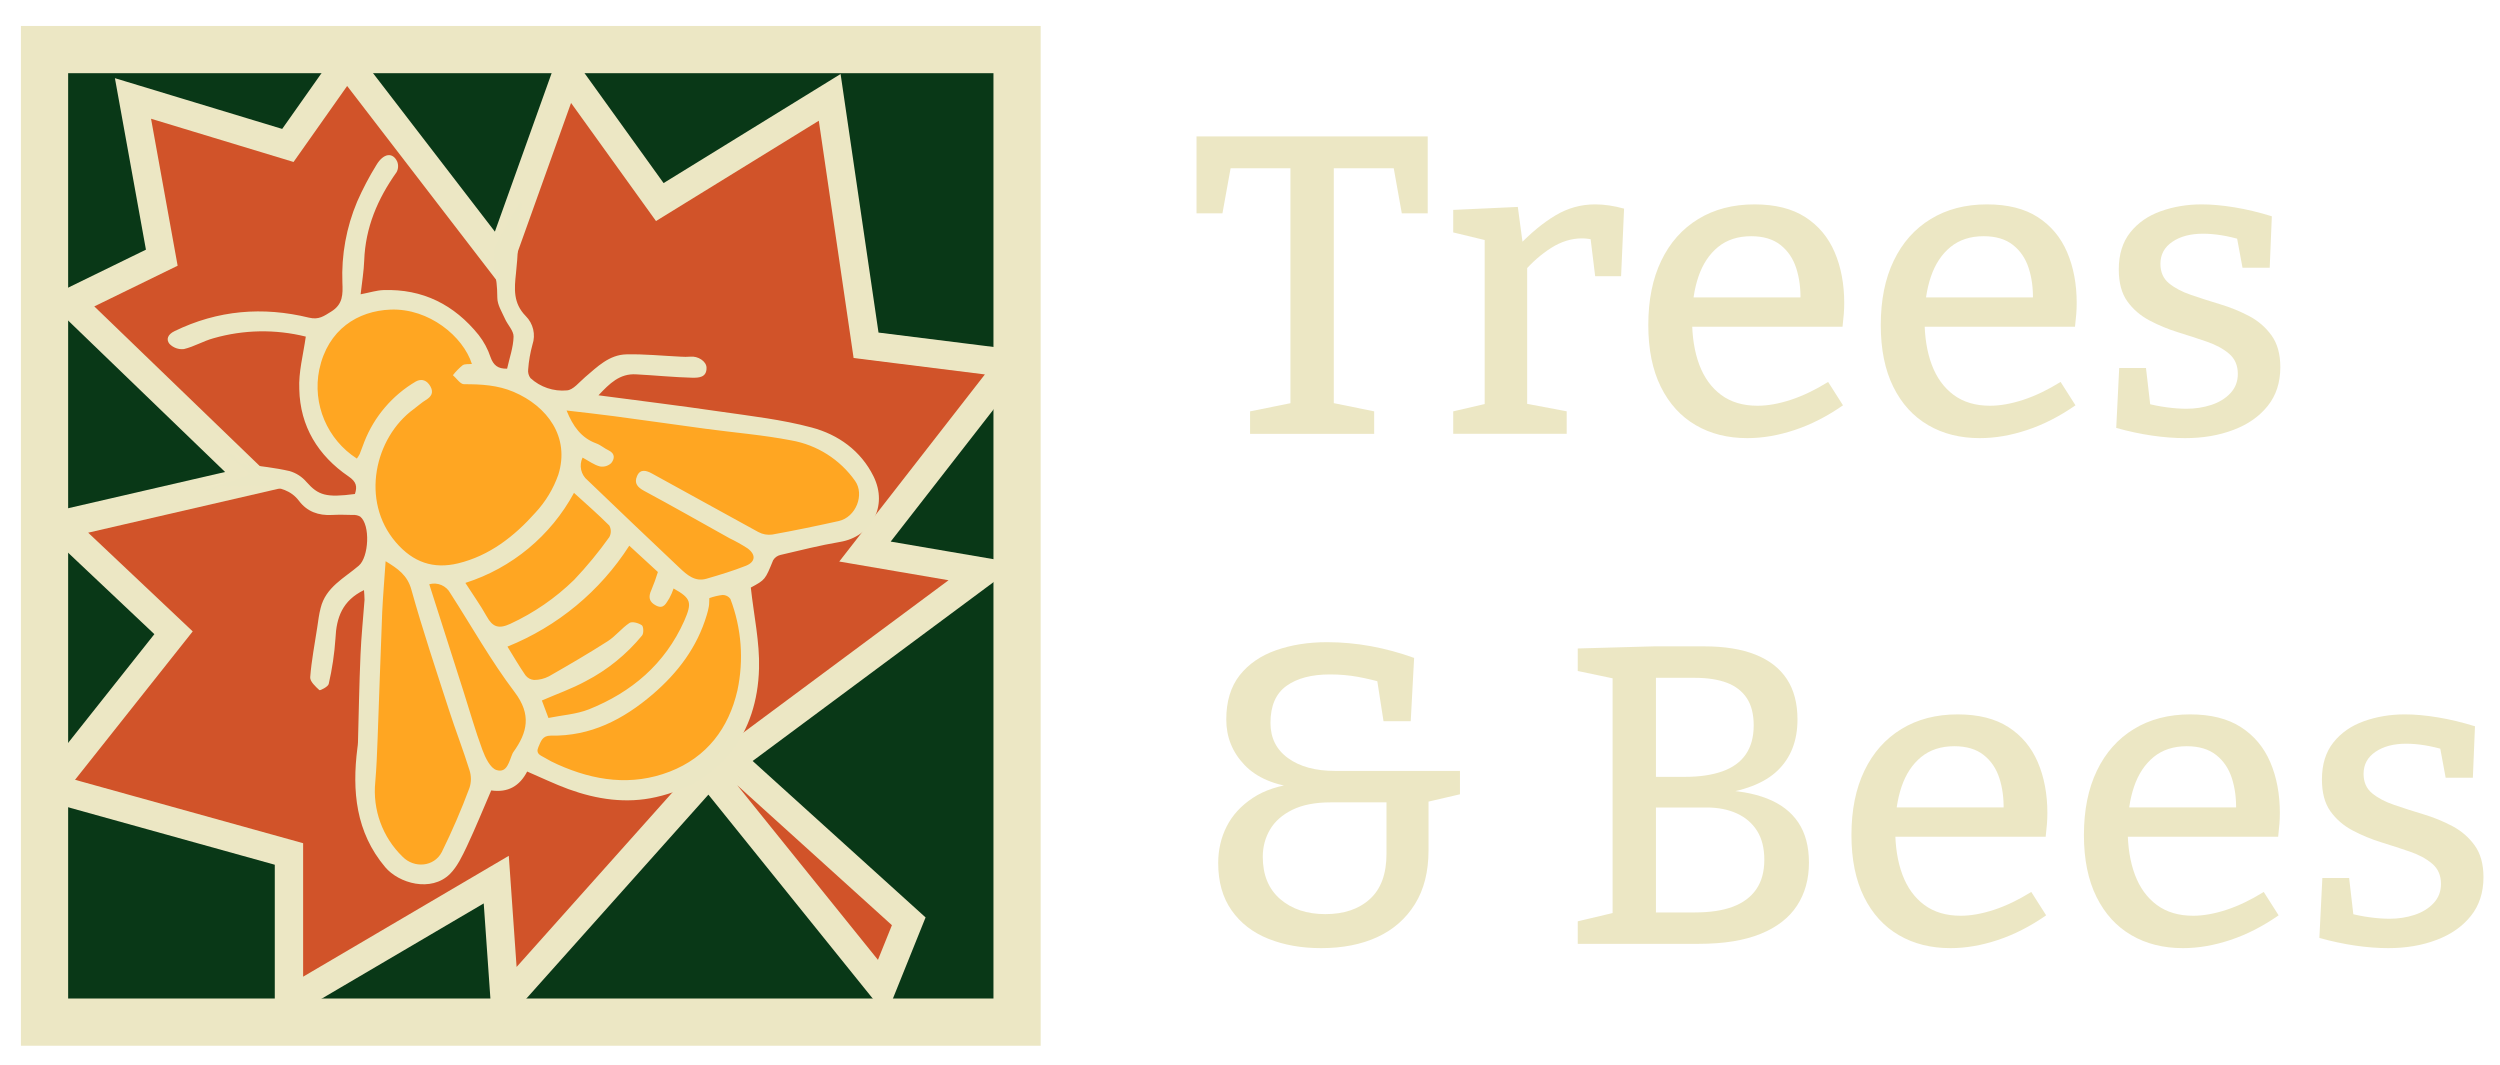 <?xml version="1.0" encoding="utf-8"?>
<!-- Generator: Adobe Illustrator 25.4.1, SVG Export Plug-In . SVG Version: 6.00 Build 0)  -->
<svg version="1.1" id="Layer_1" xmlns="http://www.w3.org/2000/svg" xmlns:xlink="http://www.w3.org/1999/xlink" x="0px" y="0px"
	 viewBox="0 0 529.41 225.49" style="enable-background:new 0 0 529.41 225.49;" xml:space="preserve">
<style type="text/css">
	.st0{fill:#093817;stroke:#ECE7C4;stroke-width:10;stroke-miterlimit:10;}
	.st1{fill:#D15329;stroke:#ECE7C4;stroke-width:6;stroke-miterlimit:10;}
	.st2{fill:#F15A29;}
	.st3{fill:#FFA622;}
	.st4{fill:#EBE7C4;}
	.st5{fill:#ECE7C4;}
</style>
<g>
	<g id="Layer_4_00000042733222866438541530000017617936201923160504_">
		<rect x="9.43" y="10.5" class="st0" width="205.95" height="205.95"/>
	</g>
	<g id="Layer_1_00000030473235308102154490000014571815527736000921_">
		<polygon class="st1" points="14.8,64.07 53.73,101.63 12.54,111.14 36.75,134 10.73,166.81 61.19,180.84 61.19,212.07 
			105.09,186.27 106.9,212.07 150.13,163.64 186.79,209.13 192.44,195.1 154.66,160.92 208.29,121.1 183.17,116.8 214.17,76.97 
			183.4,73.12 175.7,20.62 139.72,42.79 120.03,15.41 105.77,55.24 73.41,13.15 60.96,30.8 28.16,20.85 34.26,54.57 		"/>
	</g>
	<g id="Layer_3_00000059307076843876954960000012320524251531871360_">
		<path class="st2" d="M83.55,72.91c-0.92,2.58-1.07,5.37-0.44,8.04c0.21,0.78,0.92,1.31,1.72,1.32c0.79-0.03,1.48-0.56,1.72-1.32
			c1.54-3.75-1.04-7.87-4.5-9.41c-1.79-0.82-3.76-1.15-5.72-0.97c-1.2,0.07-2.32,0.58-3.17,1.43c-0.85,0.92-1.2,2.19-0.94,3.42
			c0.26,0.95,1.25,1.5,2.2,1.24c0.94-0.28,1.49-1.25,1.25-2.2c0,0.17,0,0.2,0,0.06s0-0.11,0,0.08c0.32-0.39-0.26,0.23,0.09-0.18
			c-0.16,0.19,0,0,0.1-0.09c0.1-0.09,0.08-0.08,0,0l0.22-0.14c0.11-0.05,0.11-0.06,0,0l0.18-0.06c0,0,0.56-0.11,0.27-0.07
			c0.35-0.03,0.7-0.03,1.05,0h0.45c0.06,0,0.54,0.06,0.23,0c0.35,0.05,0.7,0.12,1.05,0.21c0.54,0.12,1.06,0.31,1.55,0.58
			c0.28,0.15,0.56,0.32,0.82,0.51c0.14,0.1-0.1-0.11,0.12,0.09c0.22,0.2,0.26,0.24,0.39,0.36c0.12,0.13,0.23,0.24,0.34,0.37
			c-0.16-0.19,0,0,0.07,0.11c0.18,0.25,0.33,0.52,0.46,0.8c0.22,0.46-0.08-0.29,0.07,0.2c0.05,0.16,0.1,0.32,0.14,0.49
			c0.04,0.16,0.06,0.27,0.09,0.41c0.03,0.14,0-0.24,0,0.1c0,0.16,0,0.33,0,0.49c0,0.16-0.1,0.53,0,0.19
			c-0.07,0.32-0.17,0.64-0.29,0.95h3.45c-0.06-0.26-0.11-0.52-0.16-0.79v-0.2c0,0.11,0,0.11,0,0c0-0.13,0-0.26,0-0.4
			c-0.04-0.56-0.04-1.13,0-1.69c0.02-0.44,0.08-0.88,0.18-1.32c0.12-0.59,0.29-1.16,0.5-1.72c0.26-0.95-0.3-1.94-1.25-2.2
			c-0.95-0.24-1.91,0.32-2.2,1.25L83.55,72.91z"/>
		<path class="st2" d="M93.6,95.08c-0.18,1.41-0.05,2.85,0.37,4.2c0.19,0.7,0.56,1.33,1.08,1.84c0.7,0.66,1.7,0.89,2.62,0.61
			c0.83-0.34,1.53-0.94,2-1.7c0.37-0.47,0.69-0.98,0.95-1.51c0.67-1.28,0.9-2.75,0.64-4.17c-0.26-1.31-1.05-2.45-2.19-3.15
			c-1.39-0.74-3.06-0.76-4.47-0.05c-1.21,0.56-2.25,1.42-3.02,2.5c-0.85,1.16-1.19,2.62-0.95,4.03c0.25,1.56,1.38,2.83,2.9,3.26
			c1.6,0.43,3.28-0.24,4.15-1.65c0.5-0.85,0.21-1.95-0.64-2.45c-0.85-0.5-1.95-0.21-2.45,0.64l-0.04,0.08
			c-0.1,0.15-0.06,0.11,0.11-0.14c0,0-0.11,0.11-0.13,0.13l0.22-0.16l-0.16,0.1c-0.26,0.18,0.34-0.09,0.14-0.05
			c-0.08,0.01-0.15,0.04-0.22,0.06c-0.32,0.1,0.36,0,0.15,0c-0.07,0-0.16,0-0.24,0c-0.32,0,0.44,0.14,0.06,0
			c-0.07-0.03-0.15-0.05-0.23-0.06c0.3,0,0.34,0.16,0.13,0s0.05-0.06,0.08,0.08c-0.07-0.08-0.14-0.15-0.22-0.22
			c0,0,0.24,0.37,0.09,0.11l-0.16-0.27c-0.12-0.2,0.1,0,0.06,0.14c0-0.06-0.09-0.28-0.11-0.36c-0.06-0.26,0.09-0.12,0,0.11
			c0.01-0.11,0.01-0.21,0-0.32c0-0.07,0-0.14,0-0.21c0-0.38-0.11,0.41,0,0.05c0-0.09,0.1-0.54,0.18-0.56
			c0.08-0.01-0.19,0.35-0.04,0.11c0.08-0.14,0.15-0.28,0.24-0.41c0.05-0.06,0.1-0.13,0.14-0.2l-0.14,0.18l0.15-0.19
			c0.14-0.15,0.27-0.29,0.41-0.43l0.18-0.16l0.09-0.08c0.15-0.12,0.12-0.1-0.09,0.06c0.21-0.09,0.4-0.28,0.61-0.39l0.21-0.11
			l0.11-0.05c0.18-0.08,0.15-0.06-0.09,0c0.2-0.03,0.39-0.09,0.57-0.16c0.37-0.11-0.32,0-0.07,0h0.29c0.09,0,0.39,0.07,0.11,0
			l0.21,0.06c0.37,0.08-0.26-0.15-0.06,0l0.22,0.13c0.31,0.16-0.24-0.23-0.08-0.06c0.06,0.06,0.12,0.11,0.18,0.17
			c0.06,0.06,0.26,0.29,0.06,0.05c-0.21-0.24,0,0,0,0.07s0.1,0.19,0.15,0.27c0.16,0.29-0.11-0.38,0-0.04
			c0.05,0.17,0.09,0.34,0.14,0.51c0.09,0.37,0-0.44,0-0.06c0,0.07,0,0.14,0,0.21s0,0.21,0,0.31s0.06,0.05,0-0.12
			c-0.01,0.25-0.08,0.49-0.18,0.72c-0.02,0.13-0.07,0.25-0.13,0.36c0,0,0.19-0.38,0-0.08c-0.09,0.19-0.19,0.38-0.29,0.56
			c-0.11,0.18-0.23,0.36-0.34,0.54l-0.23,0.31c-0.25,0.35,0.25-0.29,0,0.04l-0.23,0.26c-0.11,0.11-0.34,0.21,0,0l0.23-0.09
			c0.29,0,0.34,0,0.16,0h0.29c0.28,0.14,0.34,0.15,0.17,0.06l0.21,0.16c-0.09-0.11-0.09-0.09,0,0c0.17,0.28-0.06-0.11-0.09-0.16
			c-0.19-0.31,0.1,0.31,0,0.09c-0.1-0.23-0.09-0.27-0.13-0.41c-0.07-0.26-0.13-0.54-0.18-0.82s0,0,0,0.06
			c-0.03-0.18-0.04-0.37-0.05-0.55c-0.03-0.56-0.01-1.12,0.06-1.67c0-0.48-0.18-0.93-0.52-1.27c-0.7-0.7-1.83-0.7-2.53,0
			c-0.31,0.35-0.49,0.8-0.52,1.27L93.6,95.08z"/>
		<path class="st3" d="M70.93,67.24c-3.09,5.16-5.23,10.83-6.34,16.75l4.29,11.09l7.02,5.01l1.13,7.57l2.57,8.03l-0.98,14.96
			l-1.59,41.86l5.01,10.64l10.31,2.26l9.15-18.1l7.24-3.85l1.36-2.04l16.52,6.34l20.37-2.72l7.92-11.35l3.85-15.62l-4.07-14.03
			l6.79-4.07v-4.76l19.24-3.85l2.94-8.58l-5.2-6.54l-17.43-5.72l-46.16-6.31l-10.86-5.01l-9.98-11.97l-13.13-4.07L70.93,67.24z"/>
	</g>
	<g id="Layer_2_00000176763148751546623370000006312525239749957787_">
		<path class="st4" d="M77.08,124.96c-4.57,2.22-5.85,5.81-6.04,10.25c-0.22,3.24-0.7,6.47-1.43,9.63
			c-0.12,0.58-1.82,1.43-1.97,1.31c-0.83-0.76-2.01-1.84-1.95-2.74c0.27-3.53,0.96-7.03,1.49-10.55c0.21-1.37,0.36-2.75,0.72-4.1
			c1.07-4.42,5.01-6.34,8.07-8.96c2.15-1.82,2.49-8.67,0.3-10.41c-0.47-0.26-1-0.38-1.53-0.34c-1.48-0.04-2.97-0.08-4.44,0
			c-2.86,0.16-5.28-0.72-6.98-2.98s-4.12-2.82-6.71-3.12c-3.84-0.44-5.58,0.41-9.4-0.1c-0.61-0.08-3.1,1.49-3.45,1.09
			c-0.54-0.64,9.05-2.86,9.07-3.63c0-0.43-5.46-4.33-4.86-4.29c2.62,0.16,1.37,1.92,3.98,2.27c3.14,0.43,6.3,0.76,9.38,1.47
			c1.39,0.4,2.64,1.21,3.58,2.31c2.5,2.82,4.16,3.35,10.25,2.54c0.53-1.59,0.31-2.6-1.36-3.73c-6.44-4.4-10.25-10.59-10.42-18.47
			c-0.17-3.62,0.83-7.26,1.38-11.13c-6.43-1.6-13.16-1.48-19.52,0.34c-2.15,0.58-4.13,1.79-6.29,2.3c-1.13,0.13-2.26-0.28-3.05-1.09
			c-0.76-0.93-0.4-2,1.05-2.7c9.17-4.47,18.71-5.25,28.5-2.86c2.07,0.5,3.15-0.34,4.69-1.29c2.52-1.55,2.47-3.68,2.37-6.11
			c-0.23-5.88,0.84-11.74,3.12-17.16c1.18-2.68,2.54-5.28,4.08-7.77c1.49-2.5,3.45-2.78,4.41-0.72c0.29,0.74,0.24,1.57-0.15,2.26
			c-3.99,5.61-6.59,11.69-6.84,18.69c-0.08,2.25-0.46,4.49-0.76,7.15c2.02-0.39,3.4-0.84,4.81-0.89c8.34-0.29,15.02,3.09,20.19,9.51
			c1.09,1.4,1.94,2.98,2.5,4.66c0.61,1.74,1.58,2.53,3.52,2.47c0.5-2.26,1.31-4.51,1.37-6.76c0.04-1.27-1.27-2.52-1.84-3.84
			c-0.64-1.43-1.59-2.92-1.6-4.38c-0.04-5.51-0.98-4.82-0.63-10.32c0.06-0.86,4.83-9.3,5.6-10.08c0.63,0.86-0.47,3.15-0.47,4.02
			c0.03,3.72-0.16,7.44-0.55,11.14c-0.36,3.32-0.62,6.34,2.06,9.07c1.59,1.58,2.15,3.93,1.43,6.05c-0.47,1.72-0.78,3.47-0.91,5.25
			c-0.08,0.66,0.09,1.32,0.49,1.85c2.09,1.91,4.88,2.86,7.7,2.6c1.33-0.07,2.62-1.74,3.85-2.79c2.6-2.21,5.12-4.76,8.75-4.84
			c3.83-0.09,7.67,0.31,11.51,0.49c0.67,0.05,1.35,0.05,2.02,0c1.62-0.18,3.41,0.96,3.45,2.31c0.07,2.15-1.73,2.15-2.95,2.15
			c-3.99-0.1-7.97-0.51-11.96-0.72c-3.45-0.21-5.61,1.92-7.97,4.44c8.84,1.17,17.33,2.21,25.79,3.45
			c6.49,0.94,13.06,1.68,19.36,3.37c5.61,1.49,10.4,4.9,13.09,10.33c3.16,6.39-0.52,12.78-7.05,13.89
			c-4.29,0.72-8.47,1.79-12.68,2.77c-0.63,0.15-1.18,0.55-1.52,1.11c-1.69,4.13-1.66,4.14-4.73,5.79c0.64,5.89,1.9,11.56,1.74,17.16
			c-0.36,13.63-7.87,24.07-21.84,27.22c-6.28,1.43-12.51,0.49-18.51-1.69c-2.93-1.07-5.76-2.45-8.75-3.73
			c-1.57,3.04-4.03,4.52-7.61,4c-1.71,3.95-3.33,7.97-5.17,11.87c-0.98,2.06-2.03,4.29-3.58,5.83c-3.99,3.93-10.82,1.99-13.72-1.47
			c-6.2-7.38-7.03-16.08-5.87-25.21c0.05-0.39,0.11-0.77,0.12-1.16c0.17-6.21,0.27-12.44,0.54-18.64c0.16-3.87,0.57-7.72,0.85-11.58
			C77.18,126.31,77.14,125.64,77.08,124.96z M75.57,97.11c0.22-0.29,0.42-0.61,0.59-0.94c0.36-0.86,0.64-1.75,0.99-2.61
			c2.1-5.35,5.93-9.84,10.88-12.76c1.29-0.72,2.42-0.24,3.13,1.05c0.71,1.29,0.18,2.15-0.99,2.86c-0.91,0.55-1.7,1.3-2.57,1.93
			c-8.25,6.03-11.31,19.41-3.78,28.19c3.68,4.29,7.97,5.72,13.18,4.47c6.67-1.62,11.91-5.72,16.37-10.73
			c2.16-2.32,3.81-5.06,4.86-8.04c2.5-7.97-2.31-14.5-9.47-17.55c-3.36-1.43-6.89-1.63-10.5-1.62c-0.79,0-1.57-1.24-2.35-1.91
			c0.6-0.77,1.29-1.48,2.05-2.1c0.48-0.33,1.29-0.2,1.97-0.28c-1.84-5.79-9.05-11.83-17.25-11.51c-6.9,0.28-13.24,4.17-15.07,12.7
			C66.12,85.59,69.29,93.07,75.57,97.11z M123.37,96.9c-0.8,1.66-0.36,3.65,1.07,4.81c6.45,6.2,12.94,12.38,19.46,18.54
			c1.58,1.49,3.28,3.02,5.72,2.3c2.82-0.82,5.64-1.67,8.36-2.75c2.01-0.82,2.15-2.35,0.31-3.69c-1.23-0.8-2.52-1.51-3.84-2.15
			c-6.01-3.35-11.99-6.76-18.04-10.01c-1.43-0.77-2.15-1.63-1.52-3.1c0.67-1.67,2.07-1.18,3.15-0.59c7.53,4.1,15.02,8.31,22.54,12.4
			c0.9,0.49,1.94,0.68,2.95,0.54c4.71-0.85,9.4-1.82,14.07-2.86c3.67-0.82,5.52-5.6,3.48-8.5c-3.19-4.53-8.05-7.62-13.51-8.58
			c-5.97-1.16-12.08-1.64-18.12-2.46C143,89.94,136.6,89,130.17,88.15c-3.33-0.45-6.67-0.8-10.19-1.22c1.35,3.35,3.1,5.8,6.29,6.97
			c0.94,0.34,1.72,1.06,2.63,1.48c1.47,0.72,1.2,1.86,0.54,2.68c-0.63,0.6-1.51,0.87-2.37,0.72
			C125.8,98.46,124.65,97.59,123.37,96.9z M81.66,118.84c-0.25,3.83-0.56,7.29-0.72,10.73c-0.36,8.99-0.64,17.98-0.98,26.97
			c-0.11,3.02-0.23,6.04-0.49,9.05c-0.59,5.88,1.53,11.71,5.78,15.83c2.48,2.53,6.69,2.15,8.31-0.99c2.18-4.43,4.14-8.96,5.86-13.59
			c0.4-1.22,0.4-2.53,0-3.75c-1.33-4.29-2.97-8.47-4.34-12.73c-2.73-8.45-5.56-16.88-7.95-25.44
			C86.29,121.79,84.24,120.42,81.66,118.84z M150.21,126.66c-0.04,0.72,0,1.27-0.11,1.8c-0.11,0.61-0.25,1.21-0.44,1.8
			c-2.04,6.81-6.08,12.16-11.44,16.77c-6.28,5.36-13.16,8.91-21.58,8.75c-1.79,0-2.07,1.16-2.62,2.4c-0.66,1.49,0.47,1.76,1.27,2.25
			c0.92,0.56,1.88,1.05,2.86,1.48c7.7,3.44,15.61,4.6,23.66,1.5c7.87-3.05,12.51-9.18,14.35-17.21c1.38-6.47,0.87-13.19-1.49-19.37
			c-0.37-0.52-0.97-0.84-1.62-0.84C152.08,126.1,151.13,126.33,150.21,126.66z M142.64,124.62c-0.24,0.72-0.54,1.41-0.9,2.07
			c-0.66,0.96-1.12,2.42-2.82,1.54c-1.48-0.76-1.67-1.82-0.98-3.3c0.52-1.24,0.99-2.51,1.38-3.8l-6.06-5.57
			c-6.17,9.63-15.19,17.1-25.8,21.37c1.35,2.18,2.5,4.18,3.81,6.07c0.44,0.58,1.11,0.94,1.83,0.99c1.09,0,2.16-0.26,3.13-0.76
			c4.21-2.4,8.42-4.86,12.5-7.47c1.66-1.07,2.92-2.75,4.57-3.84c0.56-0.37,1.92,0,2.62,0.49c0.36,0.24,0.43,1.69,0.06,2.15
			c-3.28,4-7.34,7.3-11.93,9.68c-2.95,1.61-6.17,2.73-9.3,4.1c0.39,1.05,0.79,2.15,1.39,3.7c2.86-0.59,5.9-0.77,8.58-1.83
			c9.01-3.62,16.07-9.55,20.17-18.71C146.57,127.63,146.43,126.73,142.64,124.62L142.64,124.62z M121.55,104.37
			c-4.91,9.09-13.15,15.93-23,19.07c1.58,2.47,3.19,4.71,4.53,7.11c1.24,2.24,2.53,2.7,5.01,1.54c4.99-2.31,9.56-5.46,13.49-9.3
			c2.69-2.84,5.18-5.86,7.45-9.05c0.42-0.76,0.42-1.69,0-2.45C126.66,108.91,124.15,106.74,121.55,104.37L121.55,104.37z
			 M90.9,123.72c2.47,7.72,4.87,15.22,7.26,22.72c1.32,4.12,2.49,8.29,3.99,12.34c0.61,1.63,1.67,3.89,3,4.29
			c2.3,0.72,2.67-1.95,3.42-3.58c0.04-0.07,0.08-0.14,0.12-0.2c3.01-4.17,3.9-7.96,0.29-12.73c-5.01-6.61-9.09-13.91-13.59-20.9
			C94.53,124.04,92.67,123.23,90.9,123.72z"/>
	</g>
</g>
<g>
	<g>
		<path class="st5" d="M264.72,91.88v-4.77l10.26-2.07l-1.71,2.43V34.1l1.98,1.53h-16.47l2.16-1.89l-2.07,11.43h-5.49V28.88h48.96
			v16.29h-5.49l-1.98-11.07l2.07,1.53h-16.47l1.98-1.53v53.37l-1.62-2.43L291,87.11v4.77H264.72z"/>
		<path class="st5" d="M307.74,91.88v-4.77l7.74-1.8l-1.08,1.53V49.49l1.17,1.62l-7.83-1.89v-4.77l13.68-0.63l1.17,8.73l-1.17-0.36
			c2.7-2.82,5.35-5.01,7.96-6.57c2.61-1.56,5.41-2.34,8.42-2.34c1.92,0,3.96,0.3,6.12,0.9l-0.63,14.31h-5.49l-1.17-9.54l0.99,1.89
			c-0.42-0.12-0.86-0.21-1.31-0.27c-0.45-0.06-0.89-0.09-1.3-0.09c-2.22,0-4.4,0.67-6.53,2.02s-4.09,3.08-5.89,5.17l0.81-2.61v31.77
			l-1.17-1.53l9.54,1.8v4.77H307.74z"/>
		<path class="st5" d="M370.02,92.78c-4.14,0-7.79-0.91-10.93-2.75c-3.15-1.83-5.61-4.53-7.38-8.1c-1.77-3.57-2.66-7.93-2.66-13.1
			c0-5.28,0.91-9.82,2.75-13.63c1.83-3.81,4.44-6.75,7.83-8.82c3.39-2.07,7.36-3.1,11.92-3.1c4.38,0,7.96,0.9,10.75,2.7
			c2.79,1.8,4.86,4.27,6.21,7.42s2.03,6.74,2.03,10.75c0,0.78-0.03,1.56-0.09,2.34c-0.06,0.78-0.15,1.68-0.27,2.7h-34.11v-6.21
			h26.01l-0.81,0.54c0.06-2.46-0.24-4.71-0.9-6.75c-0.66-2.04-1.77-3.67-3.33-4.9c-1.56-1.23-3.63-1.85-6.21-1.85
			c-2.82,0-5.16,0.77-7.02,2.29c-1.86,1.53-3.24,3.62-4.14,6.26c-0.9,2.64-1.35,5.67-1.35,9.09c0,3.66,0.51,6.86,1.53,9.58
			c1.02,2.73,2.57,4.86,4.63,6.39c2.07,1.53,4.64,2.29,7.7,2.29c2.16,0,4.51-0.42,7.07-1.26c2.55-0.84,5.17-2.1,7.88-3.78l3.15,4.95
			c-3.36,2.34-6.77,4.08-10.21,5.22C376.6,92.21,373.26,92.78,370.02,92.78z"/>
		<path class="st5" d="M419.25,92.78c-4.14,0-7.79-0.91-10.93-2.75c-3.15-1.83-5.61-4.53-7.38-8.1c-1.77-3.57-2.66-7.93-2.66-13.1
			c0-5.28,0.91-9.82,2.75-13.63c1.83-3.81,4.44-6.75,7.83-8.82c3.39-2.07,7.36-3.1,11.92-3.1c4.38,0,7.96,0.9,10.75,2.7
			c2.79,1.8,4.86,4.27,6.21,7.42s2.03,6.74,2.03,10.75c0,0.78-0.03,1.56-0.09,2.34c-0.06,0.78-0.15,1.68-0.27,2.7H405.3v-6.21h26.01
			l-0.81,0.54c0.06-2.46-0.24-4.71-0.9-6.75c-0.66-2.04-1.77-3.67-3.33-4.9c-1.56-1.23-3.63-1.85-6.21-1.85
			c-2.82,0-5.16,0.77-7.02,2.29c-1.86,1.53-3.24,3.62-4.14,6.26c-0.9,2.64-1.35,5.67-1.35,9.09c0,3.66,0.51,6.86,1.53,9.58
			c1.02,2.73,2.57,4.86,4.63,6.39c2.07,1.53,4.64,2.29,7.7,2.29c2.16,0,4.51-0.42,7.07-1.26c2.55-0.84,5.17-2.1,7.88-3.78l3.15,4.95
			c-3.36,2.34-6.77,4.08-10.21,5.22C425.83,92.21,422.49,92.78,419.25,92.78z"/>
		<path class="st5" d="M457.5,55.88c0,1.74,0.6,3.1,1.8,4.1c1.2,0.99,2.76,1.82,4.68,2.47c1.92,0.66,3.97,1.32,6.17,1.98
			c2.19,0.66,4.24,1.5,6.17,2.52c1.92,1.02,3.49,2.39,4.72,4.1c1.23,1.71,1.85,3.95,1.85,6.71c0,3.24-0.89,5.97-2.66,8.19
			c-1.77,2.22-4.18,3.92-7.25,5.08c-3.06,1.17-6.48,1.75-10.26,1.75c-2.22,0-4.56-0.18-7.02-0.54c-2.46-0.36-4.98-0.9-7.56-1.62
			l0.63-12.69h5.67l0.99,8.55l-0.9-1.08c1.32,0.36,2.75,0.65,4.28,0.85c1.53,0.21,2.92,0.31,4.18,0.31c1.86,0,3.61-0.27,5.27-0.81
			c1.65-0.54,3-1.36,4.05-2.48c1.05-1.11,1.58-2.47,1.58-4.09c0-1.8-0.62-3.22-1.85-4.27c-1.23-1.05-2.8-1.9-4.72-2.56
			c-1.92-0.66-3.95-1.32-6.08-1.98c-2.13-0.66-4.16-1.5-6.08-2.52c-1.92-1.02-3.48-2.37-4.68-4.05c-1.2-1.68-1.8-3.93-1.8-6.75
			c0-3.18,0.81-5.79,2.43-7.83c1.62-2.04,3.78-3.54,6.48-4.5c2.7-0.96,5.58-1.44,8.64-1.44c2.1,0,4.42,0.21,6.98,0.63
			c2.55,0.42,5.17,1.05,7.88,1.89l-0.45,10.89h-5.76l-1.35-7.29l1.26,1.44c-3-0.9-5.76-1.35-8.28-1.35c-2.64,0-4.8,0.57-6.48,1.71
			C458.34,52.34,457.5,53.9,457.5,55.88z"/>
		<path class="st5" d="M279.75,200.78c-4.14,0-7.86-0.66-11.16-1.98c-3.3-1.32-5.9-3.33-7.79-6.03c-1.89-2.7-2.83-6.03-2.83-9.99
			c0-2.82,0.6-5.41,1.8-7.78c1.2-2.37,3.04-4.38,5.53-6.03c2.49-1.65,5.65-2.68,9.5-3.1l0.27,0.99c-5.1-0.54-8.94-2.16-11.52-4.86
			c-2.58-2.7-3.87-5.91-3.87-9.63c0-3.84,0.95-6.96,2.83-9.36c1.89-2.4,4.46-4.17,7.7-5.31c3.24-1.14,6.84-1.71,10.8-1.71
			c3.12,0,6.22,0.29,9.31,0.85c3.09,0.57,6.13,1.4,9.14,2.48l-0.72,13.41h-5.76l-1.44-9.27l1.8,1.26c-2.04-0.6-3.99-1.06-5.85-1.4
			c-1.86-0.33-3.81-0.5-5.85-0.5c-3.9,0-6.97,0.81-9.22,2.43s-3.38,4.23-3.38,7.83c0,3.18,1.24,5.67,3.73,7.47
			c2.49,1.8,5.81,2.7,9.94,2.7h26.46v4.95l-7.74,1.8l1.08-1.71v11.79c0,4.5-0.96,8.3-2.88,11.38c-1.92,3.09-4.58,5.42-7.96,6.98
			C288.29,200,284.31,200.78,279.75,200.78z M280.65,193.58c3.96,0,7.11-1.06,9.45-3.2c2.34-2.13,3.51-5.32,3.51-9.58v-12.24
			l1.71,1.35h-13.5c-3.3,0-6.02,0.53-8.15,1.58c-2.13,1.05-3.71,2.45-4.73,4.19c-1.02,1.74-1.53,3.66-1.53,5.76
			c0,3.84,1.23,6.83,3.69,8.96C273.57,192.52,276.75,193.58,280.65,193.58z"/>
		<path class="st5" d="M363.09,168.29l0.63-0.99c4.08,0.06,7.57,0.66,10.48,1.8c2.91,1.14,5.12,2.83,6.62,5.08
			c1.5,2.25,2.25,5.08,2.25,8.5c0,3.48-0.84,6.51-2.52,9.09c-1.68,2.58-4.25,4.58-7.7,5.98c-3.45,1.41-7.82,2.12-13.09,2.12h-25.65
			v-4.77l8.73-2.07l-1.35,1.98v-53.01l1.62,1.98l-9-1.89v-4.77l16.2-0.45h10.53c4.32,0,7.95,0.58,10.89,1.75
			c2.94,1.17,5.16,2.9,6.66,5.18c1.5,2.28,2.25,5.13,2.25,8.55c0,4.5-1.4,8.1-4.19,10.8C373.66,165.86,369.21,167.57,363.09,168.29z
			 M358.95,143.54h-9.81l1.53-1.62v24.03l-1.53-1.44h7.65c3.12,0,5.77-0.39,7.96-1.17c2.19-0.78,3.84-1.98,4.95-3.6
			c1.11-1.62,1.67-3.66,1.67-6.12c0-2.4-0.49-4.33-1.48-5.81c-0.99-1.47-2.4-2.55-4.23-3.24
			C363.82,143.89,361.59,143.54,358.95,143.54z M358.95,193.22c3.18,0,5.85-0.4,8.01-1.21c2.16-0.81,3.81-2.04,4.95-3.69
			c1.14-1.65,1.71-3.73,1.71-6.25c0-2.46-0.51-4.5-1.53-6.12c-1.02-1.62-2.45-2.85-4.28-3.69c-1.83-0.84-3.98-1.26-6.43-1.26h-12.24
			l1.53-1.71v25.47l-1.53-1.53H358.95z"/>
		<path class="st5" d="M413.04,200.78c-4.14,0-7.79-0.91-10.93-2.75c-3.15-1.83-5.61-4.53-7.38-8.1c-1.77-3.57-2.66-7.93-2.66-13.1
			c0-5.28,0.91-9.82,2.75-13.63c1.83-3.81,4.44-6.75,7.83-8.82c3.39-2.07,7.36-3.1,11.92-3.1c4.38,0,7.96,0.9,10.75,2.7
			c2.79,1.8,4.86,4.27,6.21,7.42s2.03,6.74,2.03,10.75c0,0.78-0.03,1.56-0.09,2.34c-0.06,0.78-0.15,1.68-0.27,2.7h-34.11v-6.21
			h26.01l-0.81,0.54c0.06-2.46-0.24-4.71-0.9-6.75c-0.66-2.04-1.77-3.67-3.33-4.9c-1.56-1.23-3.63-1.85-6.21-1.85
			c-2.82,0-5.16,0.77-7.02,2.29c-1.86,1.53-3.24,3.62-4.14,6.26c-0.9,2.64-1.35,5.67-1.35,9.09c0,3.66,0.51,6.86,1.53,9.58
			c1.02,2.73,2.57,4.86,4.63,6.39c2.07,1.53,4.64,2.29,7.7,2.29c2.16,0,4.51-0.42,7.07-1.26c2.55-0.84,5.17-2.1,7.88-3.78l3.15,4.95
			c-3.36,2.34-6.77,4.08-10.21,5.22C419.62,200.21,416.28,200.78,413.04,200.78z"/>
		<path class="st5" d="M462.27,200.78c-4.14,0-7.79-0.91-10.93-2.75c-3.15-1.83-5.61-4.53-7.38-8.1c-1.77-3.57-2.66-7.93-2.66-13.1
			c0-5.28,0.91-9.82,2.75-13.63c1.83-3.81,4.44-6.75,7.83-8.82c3.39-2.07,7.36-3.1,11.92-3.1c4.38,0,7.96,0.9,10.75,2.7
			c2.79,1.8,4.86,4.27,6.21,7.42s2.03,6.74,2.03,10.75c0,0.78-0.03,1.56-0.09,2.34c-0.06,0.78-0.15,1.68-0.27,2.7h-34.11v-6.21
			h26.01l-0.81,0.54c0.06-2.46-0.24-4.71-0.9-6.75c-0.66-2.04-1.77-3.67-3.33-4.9c-1.56-1.23-3.63-1.85-6.21-1.85
			c-2.82,0-5.16,0.77-7.02,2.29c-1.86,1.53-3.24,3.62-4.14,6.26c-0.9,2.64-1.35,5.67-1.35,9.09c0,3.66,0.51,6.86,1.53,9.58
			c1.02,2.73,2.57,4.86,4.63,6.39c2.07,1.53,4.64,2.29,7.7,2.29c2.16,0,4.51-0.42,7.07-1.26c2.55-0.84,5.17-2.1,7.88-3.78l3.15,4.95
			c-3.36,2.34-6.77,4.08-10.21,5.22C468.85,200.21,465.51,200.78,462.27,200.78z"/>
		<path class="st5" d="M500.52,163.88c0,1.74,0.6,3.1,1.8,4.1c1.2,0.99,2.76,1.82,4.68,2.47c1.92,0.66,3.97,1.32,6.17,1.98
			c2.19,0.66,4.24,1.5,6.17,2.52c1.92,1.02,3.49,2.39,4.72,4.1c1.23,1.71,1.85,3.95,1.85,6.71c0,3.24-0.89,5.97-2.66,8.19
			c-1.77,2.22-4.18,3.92-7.25,5.08c-3.06,1.17-6.48,1.75-10.26,1.75c-2.22,0-4.56-0.18-7.02-0.54c-2.46-0.36-4.98-0.9-7.56-1.62
			l0.63-12.69h5.67l0.99,8.55l-0.9-1.08c1.32,0.36,2.75,0.65,4.28,0.85c1.53,0.21,2.92,0.31,4.18,0.31c1.86,0,3.61-0.27,5.27-0.81
			c1.65-0.54,3-1.36,4.05-2.48c1.05-1.11,1.58-2.47,1.58-4.09c0-1.8-0.62-3.22-1.85-4.27c-1.23-1.05-2.8-1.9-4.72-2.56
			c-1.92-0.66-3.95-1.32-6.08-1.98c-2.13-0.66-4.16-1.5-6.08-2.52c-1.92-1.02-3.48-2.37-4.68-4.05c-1.2-1.68-1.8-3.93-1.8-6.75
			c0-3.18,0.81-5.79,2.43-7.83c1.62-2.04,3.78-3.54,6.48-4.5c2.7-0.96,5.58-1.44,8.64-1.44c2.1,0,4.42,0.21,6.98,0.63
			c2.55,0.42,5.17,1.05,7.88,1.89l-0.45,10.89h-5.76l-1.35-7.29l1.26,1.44c-3-0.9-5.76-1.35-8.28-1.35c-2.64,0-4.8,0.57-6.48,1.71
			C501.36,160.34,500.52,161.9,500.52,163.88z"/>
	</g>
</g>
</svg>
